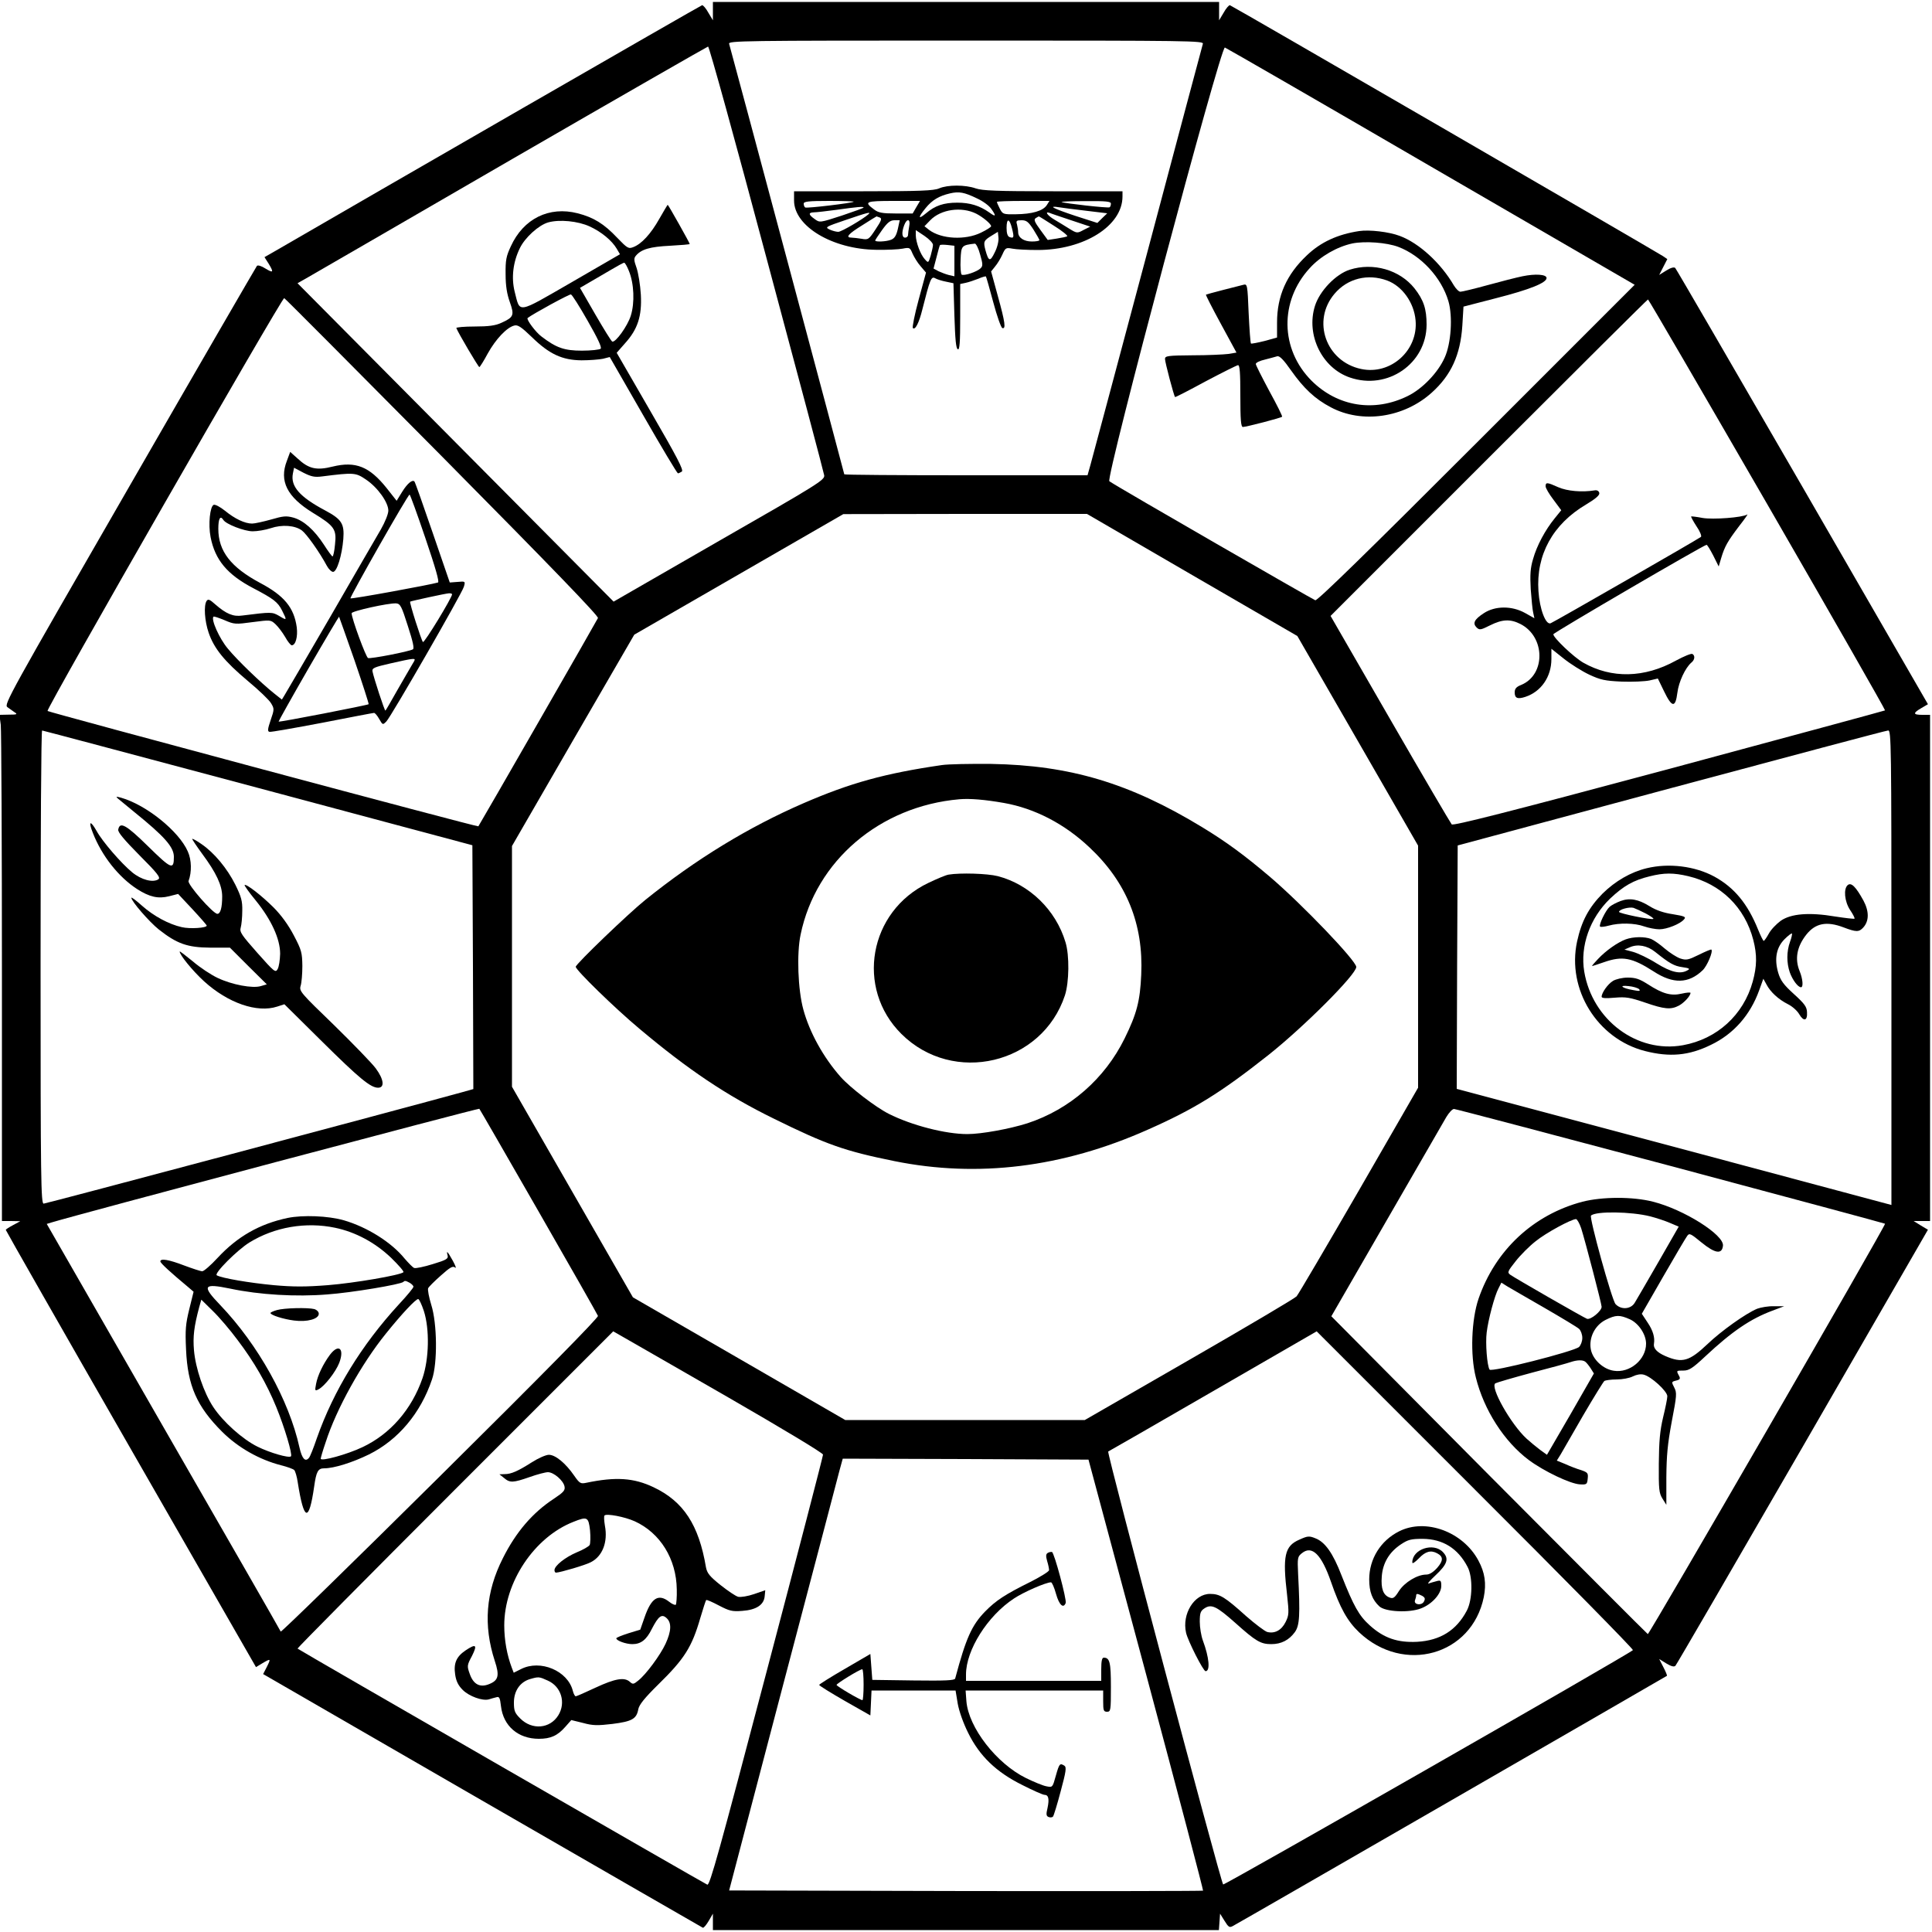 <?xml version="1.0" standalone="no"?>
<!DOCTYPE svg PUBLIC "-//W3C//DTD SVG 20010904//EN"
 "http://www.w3.org/TR/2001/REC-SVG-20010904/DTD/svg10.dtd">
<svg version="1.0" xmlns="http://www.w3.org/2000/svg"
 width="1000pt" height="1000pt" viewBox="0 0 1000 1000"
 preserveAspectRatio="xMidYMid meet">
<g transform="translate(0,1000) scale(0.1,-0.1)"
fill="#000000" stroke="none">
<path d="M3690 9943 l0 -48 -24 40 c-12 22 -27 39 -32 38 -7 -1 -1732 -995
-2197 -1265 l-68 -39 21 -33 c28 -46 25 -51 -16 -26 -20 13 -39 19 -44 14 -4
-5 -301 -517 -659 -1139 -625 -1084 -651 -1131 -633 -1145 11 -8 28 -20 38
-27 16 -10 12 -12 -30 -12 l-49 -1 7 -52 c3 -29 6 -619 6 -1310 l0 -1258 48 0
47 -1 -37 -20 c-21 -11 -38 -22 -38 -25 0 -3 291 -514 647 -1134 l648 -1129
33 20 c44 26 45 25 23 -19 l-19 -37 1134 -655 c624 -360 1138 -656 1142 -658
5 -1 18 15 30 35 l22 38 0 -42 0 -43 1309 0 1310 0 3 42 3 43 23 -37 c21 -34
26 -37 45 -26 21 10 2238 1289 2245 1294 2 1 -6 21 -18 44 l-22 43 37 -23 c25
-15 40 -19 47 -12 5 5 302 516 659 1134 l648 1123 -37 22 -37 23 43 0 42 0 0
1310 0 1310 -40 0 c-49 0 -50 9 -5 35 l34 20 -649 1124 c-358 619 -654 1129
-659 1134 -6 6 -24 1 -46 -13 l-37 -23 21 41 21 41 -22 15 c-55 35 -2234 1298
-2242 1299 -5 1 -20 -16 -32 -38 l-24 -40 0 48 0 47 -1310 0 -1310 0 0 -47z
m2536 -170 c-3 -10 -132 -493 -286 -1073 -155 -580 -288 -1079 -296 -1107
l-15 -53 -630 0 c-346 0 -629 2 -629 5 0 4 -585 2192 -596 2228 -5 16 58 17
1226 17 1168 0 1231 -1 1226 -17z m-2258 -1111 c162 -603 296 -1108 298 -1122
4 -24 -28 -44 -543 -339 l-547 -315 -818 824 -818 824 58 33 c31 18 507 293
1057 612 550 318 1005 579 1010 580 6 0 142 -493 303 -1097z m3440 475 l1053
-611 -818 -818 c-562 -562 -823 -817 -835 -815 -12 4 -1008 577 -1066 616 -21
13 576 2253 598 2245 8 -3 489 -280 1068 -617z m-5119 -1501 c573 -579 810
-825 806 -835 -5 -12 -608 -1062 -619 -1078 -4 -5 -2222 590 -2230 597 -9 9
1214 2141 1225 2137 4 -1 372 -371 818 -821z m6859 -247 c337 -584 611 -1063
609 -1066 -3 -2 -506 -138 -1118 -303 -843 -226 -1117 -295 -1125 -287 -6 7
-150 252 -319 545 l-308 534 819 819 c450 450 821 819 824 819 3 0 281 -478
618 -1061z m-2978 -365 l545 -316 313 -543 312 -542 0 -627 0 -626 -306 -531
c-169 -292 -314 -539 -323 -549 -9 -10 -259 -158 -556 -329 l-540 -311 -620 0
-620 0 -550 318 -549 317 -313 545 -313 545 0 623 0 623 316 547 317 547 541
312 541 312 630 1 631 0 544 -316z m-4835 -1102 l1110 -297 3 -631 2 -631 -57
-16 c-305 -84 -2155 -577 -2167 -577 -14 0 -16 121 -16 1225 0 674 3 1225 8
1224 4 0 506 -134 1117 -297z m8455 -930 l0 -1229 -1125 301 -1125 300 2 630
3 630 1105 297 c608 163 1113 298 1123 298 16 1 17 -64 17 -1227z m-7002
-1263 c166 -289 304 -532 307 -540 3 -9 -282 -299 -817 -829 -452 -448 -823
-810 -825 -805 -2 6 -276 483 -608 1060 l-603 1050 26 8 c145 44 2208 592
2213 588 3 -3 141 -243 307 -532z m5859 236 c609 -163 1108 -297 1110 -299 6
-6 -1221 -2127 -1228 -2124 -4 2 -374 373 -823 824 l-815 821 285 494 c157
272 296 513 310 537 14 23 31 42 40 42 8 0 512 -133 1121 -295z m-4874 -1200
c274 -158 487 -286 487 -294 0 -8 -131 -513 -292 -1123 -246 -934 -294 -1108
-307 -1103 -15 6 -2111 1213 -2121 1222 -2 2 364 372 815 823 l819 819 56 -32
c31 -18 276 -158 543 -312z m4679 -1306 c-34 -29 -2116 -1219 -2121 -1213 -14
17 -604 2238 -595 2241 5 2 250 143 544 313 l535 309 822 -822 c453 -452 819
-824 815 -828z m-2519 -128 c164 -612 296 -1115 294 -1117 -2 -2 -555 -3
-1229 -2 l-1224 3 277 1055 c153 580 285 1083 294 1118 l17 62 636 -2 636 -3
299 -1114z"/>
<path d="M4861 9025 c-27 -12 -99 -15 -392 -15 l-359 0 0 -48 c0 -133 198
-252 425 -255 55 -1 117 2 137 6 36 7 38 6 51 -25 8 -18 26 -48 42 -66 l28
-33 -38 -140 c-21 -77 -34 -143 -30 -147 12 -12 32 27 49 96 40 158 46 173 66
162 10 -6 36 -14 57 -18 l38 -8 5 -169 c4 -122 8 -170 18 -173 9 -3 12 35 12
167 l0 171 28 6 c15 3 44 13 65 21 20 9 39 14 40 12 2 -2 19 -62 38 -133 19
-71 40 -131 47 -134 19 -6 15 28 -23 165 l-35 128 20 25 c12 14 29 42 38 62
16 36 19 37 52 31 19 -4 78 -7 130 -7 241 0 440 125 440 277 l0 27 -359 0
c-293 0 -366 3 -401 15 -54 19 -145 19 -189 0z m196 -52 c29 -13 62 -37 73
-53 28 -39 25 -45 -9 -20 -51 36 -101 51 -166 51 -70 0 -115 -15 -162 -55 -42
-35 -42 -22 -2 27 34 42 70 63 126 76 47 11 74 6 140 -26z m-638 -17 c-7 -7
-243 -35 -251 -30 -5 3 -8 12 -8 20 0 11 24 14 132 14 72 0 129 -2 127 -4z
m324 -28 l-19 -33 -87 0 c-71 0 -91 4 -113 21 -54 40 -45 44 101 44 l137 0
-19 -32z m675 10 c-20 -30 -76 -46 -160 -47 -65 -1 -68 0 -83 29 -8 16 -15 31
-15 35 0 3 61 5 136 5 l136 0 -14 -22z m332 8 c0 -8 -3 -17 -7 -19 -8 -5 -230
20 -248 27 -5 3 50 5 123 5 109 1 132 -2 132 -13z m-1280 -20 c0 -3 -51 -21
-113 -42 -114 -37 -114 -37 -140 -18 -33 23 -34 34 -4 35 12 0 65 6 117 13
106 15 140 18 140 12z m1153 -17 l108 -13 -26 -25 -25 -25 -115 37 c-114 38
-145 54 -82 44 17 -3 81 -11 140 -18z m-570 -15 c35 -18 77 -53 77 -65 0 -4
-23 -19 -52 -33 -81 -40 -205 -34 -269 14 l-24 19 30 31 c55 57 162 72 238 34z
m-558 -3 c-26 -24 -140 -91 -156 -91 -10 0 -30 5 -45 12 -25 12 -21 14 82 49
117 40 134 44 119 30z m1049 -31 l99 -33 -34 -17 c-33 -18 -35 -18 -74 6 -22
14 -57 35 -77 47 -36 21 -53 45 -25 35 6 -3 57 -20 111 -38z m-990 14 c12 -5
8 -16 -22 -61 -35 -53 -38 -55 -72 -49 -19 3 -43 6 -52 6 -34 0 -18 19 55 64
39 25 73 46 74 46 1 0 8 -3 17 -6z m902 -43 c42 -26 72 -51 68 -54 -5 -3 -30
-8 -55 -12 l-46 -7 -38 52 c-31 42 -35 54 -24 61 8 5 15 9 16 9 2 0 37 -22 79
-49z m-809 -17 c-8 -34 -17 -48 -35 -55 -25 -10 -82 -12 -82 -4 0 3 16 27 36
55 28 39 42 50 64 50 l27 0 -10 -46z m59 15 c-3 -17 -6 -38 -6 -45 0 -8 -7
-14 -15 -14 -17 0 -19 27 -5 64 14 38 34 33 26 -5z m532 -11 c12 -47 10 -53
-13 -45 -10 4 -15 20 -15 47 0 52 15 51 28 -2z m111 -6 c17 -27 31 -52 31 -55
0 -4 -18 -7 -39 -7 -42 0 -71 20 -71 48 0 9 -3 27 -6 40 -6 19 -3 22 24 22 25
0 35 -8 61 -48z m-520 -80 c0 -9 -6 -34 -12 -56 -12 -38 -12 -38 -30 -18 -23
25 -46 87 -47 124 l0 27 45 -30 c25 -17 45 -38 44 -47z m320 -38 c-24 -50 -32
-48 -48 10 -12 45 -10 51 33 77 l31 19 3 -30 c2 -17 -6 -51 -19 -76z m-209
-45 l0 -79 -27 6 c-16 4 -40 13 -55 20 l-26 14 15 57 c8 32 16 61 18 64 2 3
20 3 39 1 l36 -4 0 -79z m133 34 c14 -48 15 -60 3 -71 -18 -19 -89 -42 -99
-33 -4 5 -7 39 -5 77 3 73 5 75 74 83 6 0 19 -25 27 -56z"/>
<path d="M3413 8868 c-45 -80 -93 -131 -135 -147 -25 -10 -31 -6 -84 49 -68
72 -122 105 -204 126 -148 38 -281 -28 -346 -171 -24 -51 -28 -72 -27 -145 0
-60 7 -102 22 -144 24 -68 20 -78 -44 -107 -30 -14 -65 -19 -138 -19 -54 0
-97 -4 -95 -8 10 -26 114 -202 119 -202 3 0 23 32 44 71 41 74 99 135 137 144
18 5 36 -7 91 -60 90 -88 157 -119 257 -120 41 0 91 4 111 8 l35 9 173 -301
c95 -166 176 -301 180 -301 3 0 12 4 20 9 11 7 -24 74 -162 312 l-175 303 43
49 c66 73 88 141 82 252 -3 50 -13 111 -22 138 -14 39 -15 50 -4 63 28 34 74
47 177 52 56 3 102 7 102 9 0 6 -111 203 -114 203 -1 0 -21 -33 -43 -72z
m-361 -40 c61 -28 115 -73 140 -115 l17 -29 -252 -146 c-285 -164 -264 -161
-293 -48 -18 72 -9 153 27 226 26 54 97 119 147 133 58 16 153 7 214 -21z
m203 -230 c27 -65 31 -165 10 -232 -17 -54 -79 -140 -96 -134 -5 2 -44 65 -88
141 l-79 137 91 53 c121 71 131 76 138 77 4 0 15 -19 24 -42z m-213 -259 c51
-89 74 -137 67 -144 -6 -5 -49 -10 -97 -10 -92 0 -133 15 -209 73 -30 22 -80
89 -72 96 25 20 217 125 224 122 6 -1 45 -63 87 -137z"/>
<path d="M7035 8804 c-112 -17 -199 -57 -271 -126 -105 -99 -154 -210 -154
-347 l0 -78 -65 -18 c-36 -9 -68 -15 -70 -13 -3 3 -8 73 -12 157 -6 148 -7
152 -27 147 -12 -3 -59 -15 -106 -27 -47 -12 -86 -23 -88 -24 -2 -2 33 -70 77
-151 l81 -149 -42 -7 c-24 -3 -107 -7 -185 -7 -129 -1 -143 -3 -143 -19 0 -17
46 -191 52 -197 2 -2 73 35 158 81 85 45 161 83 168 84 9 0 12 -38 12 -160 0
-121 3 -160 13 -160 17 0 198 47 203 53 3 2 -27 62 -66 133 -38 71 -70 134
-70 140 0 7 21 17 48 23 26 7 54 14 63 17 12 3 33 -18 72 -74 65 -92 123 -147
205 -190 161 -86 378 -55 523 76 100 90 148 195 158 346 l6 99 170 44 c172 44
260 79 260 104 0 19 -58 23 -125 9 -30 -6 -112 -27 -181 -46 -69 -19 -132 -34
-140 -34 -8 0 -23 15 -34 33 -67 115 -180 219 -280 256 -55 21 -157 33 -210
25z m203 -82 c118 -45 223 -159 259 -281 23 -79 14 -218 -19 -291 -35 -79
-116 -163 -192 -200 -173 -85 -362 -55 -497 79 -163 163 -167 412 -10 583 56
62 142 111 221 128 65 13 177 5 238 -18z"/>
<path d="M6986 8604 c-72 -23 -156 -110 -180 -188 -47 -150 37 -321 181 -370
195 -67 396 72 397 273 0 82 -15 128 -63 189 -76 95 -213 135 -335 96z m194
-56 c78 -29 139 -114 147 -206 14 -156 -129 -284 -281 -252 -183 38 -258 250
-138 390 67 79 172 105 272 68z"/>
<path d="M1485 7615 c-41 -105 1 -187 134 -269 112 -68 124 -85 115 -164 -3
-34 -9 -62 -13 -62 -3 0 -23 27 -44 60 -50 77 -105 126 -159 141 -37 10 -53 8
-115 -10 -40 -11 -84 -21 -98 -21 -38 0 -90 25 -140 66 -25 20 -51 34 -59 31
-19 -8 -29 -101 -16 -167 23 -118 86 -194 222 -265 103 -54 126 -71 148 -115
26 -52 26 -53 -15 -28 -37 21 -39 21 -191 2 -47 -7 -84 9 -140 58 -29 26 -37
29 -45 17 -15 -24 -10 -103 11 -164 28 -82 82 -148 202 -249 58 -48 112 -100
121 -116 17 -28 17 -32 -2 -87 -16 -47 -17 -59 -6 -61 7 -2 130 20 273 47 143
28 263 51 268 51 5 0 17 -14 27 -32 18 -31 18 -31 37 -12 25 26 391 662 401
697 8 28 8 29 -33 25 l-40 -3 -89 259 c-49 143 -91 262 -94 264 -11 11 -37
-11 -63 -53 l-29 -47 -52 66 c-89 111 -160 140 -279 111 -84 -21 -124 -12
-182 42 l-38 34 -17 -46z m182 -81 c165 21 174 20 227 -16 60 -40 116 -118
116 -161 0 -17 -17 -59 -38 -96 -21 -36 -139 -239 -261 -451 -123 -212 -230
-395 -238 -408 l-14 -23 -39 31 c-68 54 -192 173 -241 233 -43 51 -88 151 -74
165 2 3 28 -6 57 -18 51 -22 57 -22 146 -10 92 12 93 12 118 -11 13 -12 36
-42 50 -66 13 -24 29 -43 34 -43 20 0 32 44 26 93 -14 102 -65 164 -190 230
-151 81 -216 164 -216 280 0 53 10 71 26 46 13 -22 109 -59 152 -59 24 0 66 7
93 16 59 20 126 15 162 -12 24 -18 91 -112 129 -183 9 -17 24 -31 32 -31 20 0
46 85 53 170 6 79 -8 102 -94 148 -132 70 -180 125 -167 191 l6 30 49 -26 c40
-20 57 -24 96 -19z m535 -320 c52 -153 73 -226 65 -229 -35 -11 -449 -87 -453
-82 -5 5 297 537 306 537 3 0 40 -102 82 -226z m138 -290 c0 -17 -144 -254
-151 -247 -8 8 -71 205 -66 209 4 3 182 42 200 43 9 1 17 -2 17 -5z m-229
-164 c27 -83 34 -117 26 -121 -22 -12 -219 -50 -232 -45 -11 4 -85 205 -85
232 0 11 189 53 230 51 22 -2 28 -13 61 -117z m-276 -178 c42 -123 75 -225 73
-227 -5 -5 -462 -94 -466 -90 -1 1 68 125 154 274 86 149 158 270 159 269 1
-2 37 -103 80 -226z m297 -24 c-11 -18 -45 -78 -77 -133 -31 -55 -58 -102 -60
-103 -4 -4 -61 171 -67 203 -3 17 9 22 92 41 52 12 103 23 113 23 18 1 18 0
-1 -31z"/>
<path d="M8000 7483 c0 -9 18 -40 41 -70 l40 -54 -34 -42 c-49 -60 -93 -142
-112 -211 -14 -46 -16 -81 -12 -155 4 -53 9 -108 13 -123 l6 -28 -48 27 c-68
38 -155 38 -214 -1 -49 -32 -59 -52 -37 -74 15 -14 21 -13 69 11 64 32 105 34
158 7 129 -66 131 -262 4 -315 -26 -10 -34 -20 -34 -39 0 -30 15 -36 55 -23
82 27 135 104 135 196 l0 53 64 -51 c35 -28 94 -65 132 -83 58 -27 81 -32 168
-36 56 -2 120 1 144 6 l43 10 32 -66 c41 -85 59 -87 69 -8 7 57 41 129 72 156
18 14 21 36 6 45 -6 4 -44 -12 -85 -34 -164 -91 -334 -94 -480 -11 -49 28
-155 129 -155 147 0 8 780 463 793 463 4 0 19 -25 35 -56 l28 -56 13 44 c18
60 33 86 92 164 29 37 48 64 43 61 -26 -16 -177 -27 -231 -18 -31 6 -58 9 -60
8 -1 -2 11 -25 28 -51 18 -26 28 -51 23 -55 -13 -11 -758 -439 -778 -447 -25
-10 -57 73 -63 166 -13 188 74 347 247 449 50 30 70 48 68 59 -2 10 -11 16
-23 14 -67 -11 -143 -4 -189 16 -58 26 -66 27 -66 5z"/>
<path d="M4875 6040 c-296 -43 -475 -93 -715 -197 -286 -124 -558 -290 -820
-501 -86 -69 -360 -332 -360 -346 0 -17 202 -214 330 -321 251 -211 450 -345
695 -465 274 -135 368 -168 625 -220 431 -87 870 -33 1309 162 242 107 378
191 626 387 184 146 455 417 455 456 0 32 -281 325 -445 465 -133 113 -228
183 -355 260 -374 227 -682 319 -1090 326 -107 1 -222 -1 -255 -6z m321 -196
c159 -28 314 -108 443 -230 192 -180 280 -397 268 -659 -6 -136 -23 -202 -86
-330 -103 -209 -284 -367 -503 -439 -91 -29 -238 -56 -311 -56 -113 0 -288 45
-407 105 -69 35 -199 135 -249 191 -90 102 -161 231 -193 349 -28 102 -35 290
-14 388 79 382 410 664 821 700 55 5 134 -2 231 -19z"/>
<path d="M4910 5473 c-14 -2 -61 -22 -105 -43 -308 -147 -378 -545 -139 -782
268 -266 728 -157 846 200 22 68 24 207 3 275 -50 167 -186 299 -350 342 -55
14 -195 18 -255 8z"/>
<path d="M610 5867 c8 -7 47 -39 85 -70 156 -126 205 -181 205 -232 0 -69 -13
-64 -133 54 -115 113 -147 130 -155 87 -3 -13 31 -53 110 -133 92 -92 110
-115 98 -124 -28 -19 -89 -3 -136 36 -56 46 -154 159 -184 214 -33 58 -44 51
-19 -11 46 -118 133 -228 229 -290 64 -41 109 -51 165 -37 l47 12 74 -79 c40
-43 74 -82 74 -85 0 -12 -86 -18 -129 -8 -67 15 -145 57 -206 111 -30 27 -55
46 -55 41 0 -18 93 -125 142 -164 94 -74 148 -93 265 -94 l103 0 95 -95 96
-95 -31 -9 c-43 -13 -149 7 -223 42 -34 16 -92 54 -129 86 -38 31 -68 54 -68
51 0 -18 67 -100 126 -154 124 -113 275 -165 379 -131 l37 12 192 -190 c196
-194 254 -242 293 -242 35 0 30 43 -12 100 -20 27 -117 127 -216 224 -173 167
-181 176 -173 203 5 15 9 62 9 103 -1 69 -4 82 -44 158 -28 54 -66 106 -105
145 -60 60 -142 124 -150 116 -2 -2 23 -38 57 -79 82 -101 127 -200 127 -277
-1 -32 -6 -67 -13 -79 -11 -20 -17 -15 -105 84 -82 93 -93 108 -86 131 4 14 8
53 8 87 1 50 -5 72 -36 135 -42 84 -109 165 -175 210 -24 17 -46 29 -48 27 -2
-1 22 -37 52 -78 72 -97 103 -163 103 -220 0 -58 -9 -90 -25 -90 -22 0 -156
153 -149 170 17 46 16 109 -4 153 -46 105 -215 241 -345 278 -26 7 -29 7 -17
-4z"/>
<path d="M8523 5506 c-83 -20 -163 -67 -228 -131 -71 -72 -109 -142 -132 -248
-54 -248 105 -504 351 -567 129 -33 228 -24 342 32 117 56 203 154 249 281
l22 61 16 -29 c20 -39 62 -78 112 -103 22 -11 48 -34 58 -52 23 -39 43 -34 40
11 -1 28 -13 44 -68 94 -53 48 -69 70 -81 110 -21 72 -10 131 33 174 18 18 36
32 38 29 2 -2 -2 -22 -10 -43 -18 -50 -18 -109 -1 -158 14 -39 42 -77 58 -77
13 0 9 44 -7 83 -26 63 -15 127 35 190 47 59 105 70 192 37 66 -25 80 -25 102
-1 31 34 31 84 1 140 -39 71 -63 95 -81 80 -23 -19 -17 -85 12 -129 15 -22 25
-42 23 -45 -3 -2 -47 3 -99 11 -136 23 -230 15 -283 -22 -23 -17 -51 -46 -62
-67 -11 -20 -23 -37 -26 -37 -3 0 -16 26 -29 58 -54 134 -123 218 -227 275
-100 54 -235 71 -350 43z m215 -41 c169 -40 293 -161 337 -330 20 -78 19 -136
-3 -216 -48 -173 -185 -297 -361 -329 -237 -43 -469 130 -511 381 -22 132 29
277 134 378 70 66 121 95 204 115 75 19 124 19 200 1z"/>
<path d="M8387 5336 c-21 -8 -46 -21 -56 -30 -21 -19 -57 -94 -49 -102 4 -3
23 -1 45 5 54 15 133 14 183 -4 23 -8 59 -15 79 -15 39 0 109 28 128 52 11 12
3 16 -58 26 -48 7 -88 21 -120 41 -60 37 -103 45 -152 27z m131 -64 c24 -13
42 -25 40 -28 -8 -7 -178 28 -178 36 0 13 53 27 75 21 11 -4 40 -17 63 -29z"/>
<path d="M8415 5138 c-41 -15 -103 -58 -144 -102 -19 -20 -33 -36 -30 -36 3 0
30 9 62 20 94 33 144 24 256 -48 101 -66 181 -64 254 6 23 22 55 97 45 107 -2
2 -31 -10 -65 -27 -55 -27 -65 -29 -96 -19 -20 7 -55 30 -80 51 -25 22 -57 44
-71 50 -34 13 -92 12 -131 -2z m152 -65 c75 -60 98 -73 141 -79 36 -5 41 -9
27 -16 -37 -22 -85 -11 -161 36 -41 26 -96 52 -121 59 l-45 12 28 12 c40 18
90 9 131 -24z"/>
<path d="M8349 4923 c-27 -16 -59 -62 -59 -82 0 -8 21 -9 68 -5 58 5 79 1 156
-25 101 -35 134 -38 176 -16 26 14 60 50 60 66 0 3 -20 2 -45 -4 -56 -13 -99
-1 -175 48 -44 28 -64 35 -105 35 -28 0 -61 -8 -76 -17z m135 -43 c8 -10 2
-11 -29 -5 -60 10 -80 27 -26 21 24 -2 49 -10 55 -16z"/>
<path d="M1489 3696 c-146 -31 -260 -96 -363 -207 -35 -38 -71 -69 -79 -69 -9
0 -51 14 -94 30 -78 30 -123 38 -123 21 0 -9 55 -59 144 -133 l28 -24 -22 -89
c-19 -77 -22 -107 -17 -210 8 -187 56 -295 186 -425 83 -83 193 -145 305 -174
32 -8 63 -19 69 -25 5 -5 14 -34 18 -63 32 -203 58 -210 85 -23 11 79 20 95
52 95 51 0 146 30 232 72 151 75 267 213 326 388 29 84 27 290 -4 387 -12 39
-19 77 -16 85 3 7 33 37 66 66 48 43 62 51 74 41 7 -6 2 9 -12 35 -28 50 -35
57 -27 27 4 -16 -7 -23 -77 -44 -45 -14 -88 -23 -96 -20 -7 2 -29 25 -50 49
-68 84 -194 163 -315 198 -81 23 -211 28 -290 12z m246 -51 c105 -22 206 -76
289 -155 39 -38 68 -71 64 -75 -15 -15 -253 -56 -391 -67 -116 -9 -178 -9
-280 0 -127 12 -268 36 -295 51 -16 9 106 131 169 170 130 80 292 108 444 76z
m386 -285 c10 -6 19 -15 19 -20 0 -6 -34 -47 -76 -92 -193 -210 -337 -445
-424 -692 -17 -50 -35 -96 -41 -102 -19 -23 -36 -4 -49 54 -54 245 -214 532
-410 737 -97 101 -89 114 52 85 151 -32 341 -43 501 -30 127 9 382 52 395 65
7 7 11 7 33 -5z m73 -146 c30 -94 27 -247 -7 -347 -56 -162 -167 -290 -312
-358 -78 -37 -215 -75 -215 -59 0 4 11 43 26 86 55 171 184 404 312 562 81
101 156 181 167 178 5 -1 18 -29 29 -62z m-965 -149 c86 -113 152 -228 201
-348 43 -105 85 -246 76 -255 -11 -10 -108 18 -173 50 -77 38 -178 128 -229
205 -49 74 -92 201 -100 294 -6 70 0 122 27 223 l11 39 60 -59 c33 -32 90 -99
127 -149z"/>
<path d="M1433 3219 c-18 -5 -33 -12 -33 -15 0 -11 67 -32 122 -39 68 -9 128
8 128 35 0 10 -10 20 -22 24 -34 9 -158 6 -195 -5z"/>
<path d="M1708 2988 c-35 -47 -64 -107 -72 -151 -7 -36 -6 -38 13 -28 32 17
89 91 107 137 28 74 -3 101 -48 42z"/>
<path d="M8191 3780 c-254 -67 -451 -250 -538 -502 -37 -108 -44 -291 -14
-408 42 -169 147 -332 274 -427 78 -58 214 -123 264 -126 36 -2 38 0 41 30 3
28 0 32 -35 44 -21 6 -57 20 -81 31 l-44 18 20 32 c10 18 63 110 117 203 55
94 104 173 109 177 6 4 35 8 64 8 29 0 67 7 84 16 18 9 40 13 55 9 39 -9 123
-86 123 -112 0 -12 -10 -61 -22 -110 -16 -68 -21 -121 -22 -238 -1 -134 1
-153 19 -182 l20 -32 0 142 c1 113 6 171 28 289 26 135 27 149 13 176 -15 29
-15 30 9 36 21 5 24 10 15 26 -14 26 -14 26 24 26 28 0 47 12 112 73 139 130
235 195 348 237 l61 23 -53 0 c-29 1 -68 -6 -87 -13 -60 -25 -187 -116 -256
-182 -95 -90 -131 -101 -219 -63 -44 19 -64 41 -59 65 5 31 -5 67 -32 107
l-31 47 111 193 c61 106 117 201 124 210 11 16 18 12 74 -34 70 -57 106 -63
111 -17 7 56 -203 188 -362 228 -105 27 -263 26 -365 0z m351 -76 c31 -8 77
-23 102 -34 l45 -19 -105 -183 c-58 -101 -113 -195 -122 -210 -20 -35 -71 -39
-100 -8 -19 21 -137 448 -127 458 24 24 209 21 307 -4z m-358 -61 c21 -66 106
-392 106 -407 0 -22 -57 -69 -76 -62 -20 8 -372 210 -397 228 -16 12 -14 17
28 70 25 32 71 78 103 103 54 44 184 114 209 115 6 0 18 -21 27 -47z m-189
-413 c88 -51 168 -99 178 -108 9 -8 17 -29 17 -47 0 -18 -8 -38 -17 -47 -29
-24 -455 -132 -463 -117 -13 20 -22 137 -15 192 8 67 41 191 61 228 l15 30 32
-20 c18 -10 104 -61 192 -111z m442 -59 c45 -21 83 -78 83 -126 0 -82 -84
-153 -167 -140 -55 8 -109 58 -119 111 -11 60 21 124 76 152 54 27 73 27 127
3z m-232 -219 c6 -4 18 -19 28 -34 l17 -27 -121 -211 -122 -210 -36 26 c-20
15 -51 41 -70 58 -82 76 -190 268 -161 286 7 4 92 29 189 55 97 25 187 50 201
55 32 11 62 12 75 2z"/>
<path d="M2754 2432 c-74 -47 -108 -62 -142 -62 l-27 -1 24 -19 c30 -26 47
-25 133 5 39 14 82 25 94 25 30 0 80 -43 86 -74 4 -20 -5 -30 -56 -64 -110
-72 -196 -173 -263 -307 -89 -175 -102 -348 -42 -532 25 -75 19 -100 -27 -119
-49 -21 -84 -3 -103 53 -14 39 -14 44 12 92 29 58 21 65 -34 28 -47 -32 -62
-66 -53 -125 5 -34 16 -56 39 -79 33 -33 102 -58 135 -49 11 4 28 8 39 11 15
5 19 -2 24 -46 12 -103 89 -169 196 -169 61 0 97 16 138 63 l30 34 61 -15 c51
-14 75 -14 152 -5 102 13 125 26 134 77 5 23 32 57 102 126 137 134 175 194
219 346 14 48 28 90 30 92 3 3 32 -10 66 -28 54 -28 68 -32 120 -28 73 5 113
31 117 76 l3 31 -58 -20 c-32 -11 -69 -17 -82 -14 -13 3 -54 31 -92 61 -56 45
-69 61 -75 92 -37 220 -117 341 -271 414 -103 49 -196 55 -349 23 -29 -6 -34
-3 -62 37 -44 64 -97 108 -131 108 -15 0 -54 -17 -87 -38z m531 -306 c132 -60
216 -195 218 -353 1 -39 -2 -75 -5 -79 -4 -3 -19 3 -34 15 -56 44 -93 21 -128
-81 l-22 -63 -62 -19 c-34 -11 -62 -22 -62 -26 0 -12 50 -30 83 -30 44 0 73
22 101 79 34 66 51 79 76 56 27 -24 25 -68 -5 -133 -28 -60 -102 -160 -142
-191 -23 -19 -28 -20 -43 -6 -28 25 -76 17 -177 -30 -53 -25 -99 -45 -103 -45
-4 0 -11 12 -15 28 -26 104 -168 164 -268 113 l-38 -19 -10 26 c-25 66 -39
143 -39 219 0 224 156 457 358 536 72 29 78 25 86 -44 3 -34 2 -68 -2 -76 -5
-8 -35 -25 -67 -38 -59 -25 -115 -69 -115 -92 0 -7 3 -13 8 -13 22 1 152 39
180 54 61 31 89 105 73 189 -4 25 -6 49 -2 53 11 11 105 -7 156 -30z m-449
-825 c69 -31 94 -114 54 -179 -43 -70 -136 -78 -197 -17 -29 29 -33 40 -33 83
0 60 32 106 83 121 45 13 47 13 93 -8z"/>
<path d="M7242 2074 c-96 -48 -155 -143 -155 -249 0 -64 16 -106 53 -140 31
-28 154 -34 215 -10 56 21 105 75 105 116 0 28 -3 31 -24 25 -13 -3 -32 -9
-41 -12 -10 -4 6 15 34 41 63 59 72 87 40 121 -49 52 -159 16 -159 -53 0 -9
13 0 34 21 34 36 62 44 95 26 32 -17 32 -38 0 -75 -21 -23 -40 -35 -57 -35
-46 0 -112 -40 -141 -85 -22 -35 -30 -41 -48 -34 -33 12 -46 45 -41 109 5 70
39 127 100 167 36 24 52 28 112 28 104 -1 182 -49 232 -145 28 -52 26 -171 -4
-227 -54 -102 -137 -154 -257 -161 -101 -5 -172 19 -245 85 -56 50 -84 101
-146 258 -45 117 -86 174 -136 193 -32 13 -40 12 -82 -7 -77 -33 -88 -84 -64
-287 10 -93 10 -104 -8 -140 -21 -42 -56 -61 -95 -51 -13 4 -62 41 -109 82
-110 99 -136 115 -187 115 -82 0 -146 -104 -124 -201 9 -41 89 -199 101 -199
25 0 19 70 -14 159 -9 24 -16 68 -16 97 0 45 4 56 24 69 36 24 62 12 161 -76
105 -94 130 -109 185 -109 52 0 92 21 122 62 25 35 28 87 17 301 -4 84 -3 90
20 108 52 42 101 -7 150 -148 47 -136 85 -204 146 -262 231 -218 583 -119 645
182 14 71 6 127 -28 190 -80 149 -273 220 -410 151z m119 -334 c15 -9 17 -15
9 -30 -12 -22 -54 -16 -46 7 3 8 6 19 6 24 0 12 7 11 31 -1z"/>
<path d="M5423 1962 c-10 -6 -10 -17 -3 -42 6 -19 10 -40 10 -47 0 -7 -44 -34
-97 -61 -131 -65 -178 -96 -234 -153 -69 -71 -99 -137 -155 -347 -3 -10 -51
-12 -216 -10 l-213 3 -5 67 -5 67 -132 -77 c-73 -42 -133 -80 -133 -83 0 -4
60 -41 133 -83 l132 -75 3 64 3 65 217 0 218 0 11 -67 c7 -40 29 -102 54 -152
59 -120 145 -203 280 -270 55 -28 107 -51 115 -51 21 0 26 -21 16 -68 -8 -33
-7 -42 6 -47 8 -3 18 -2 22 2 4 4 22 63 40 131 28 104 31 125 19 133 -23 14
-26 12 -44 -52 -17 -61 -17 -61 -48 -55 -18 3 -66 23 -107 43 -152 75 -297
261 -308 398 l-4 55 356 0 356 0 0 -55 c0 -48 2 -55 20 -55 19 0 20 7 20 128
0 128 -6 152 -37 152 -9 0 -13 -17 -13 -60 l0 -60 -350 0 -350 0 0 33 c0 126
111 303 248 393 49 33 166 84 192 84 5 0 17 -27 26 -60 16 -57 38 -78 50 -47
6 17 -59 260 -71 264 -6 1 -16 -1 -22 -5z m-953 -682 c0 -44 -3 -80 -6 -80
-11 0 -134 72 -134 79 0 7 120 81 133 81 4 0 7 -36 7 -80z"/>
</g>
</svg>
